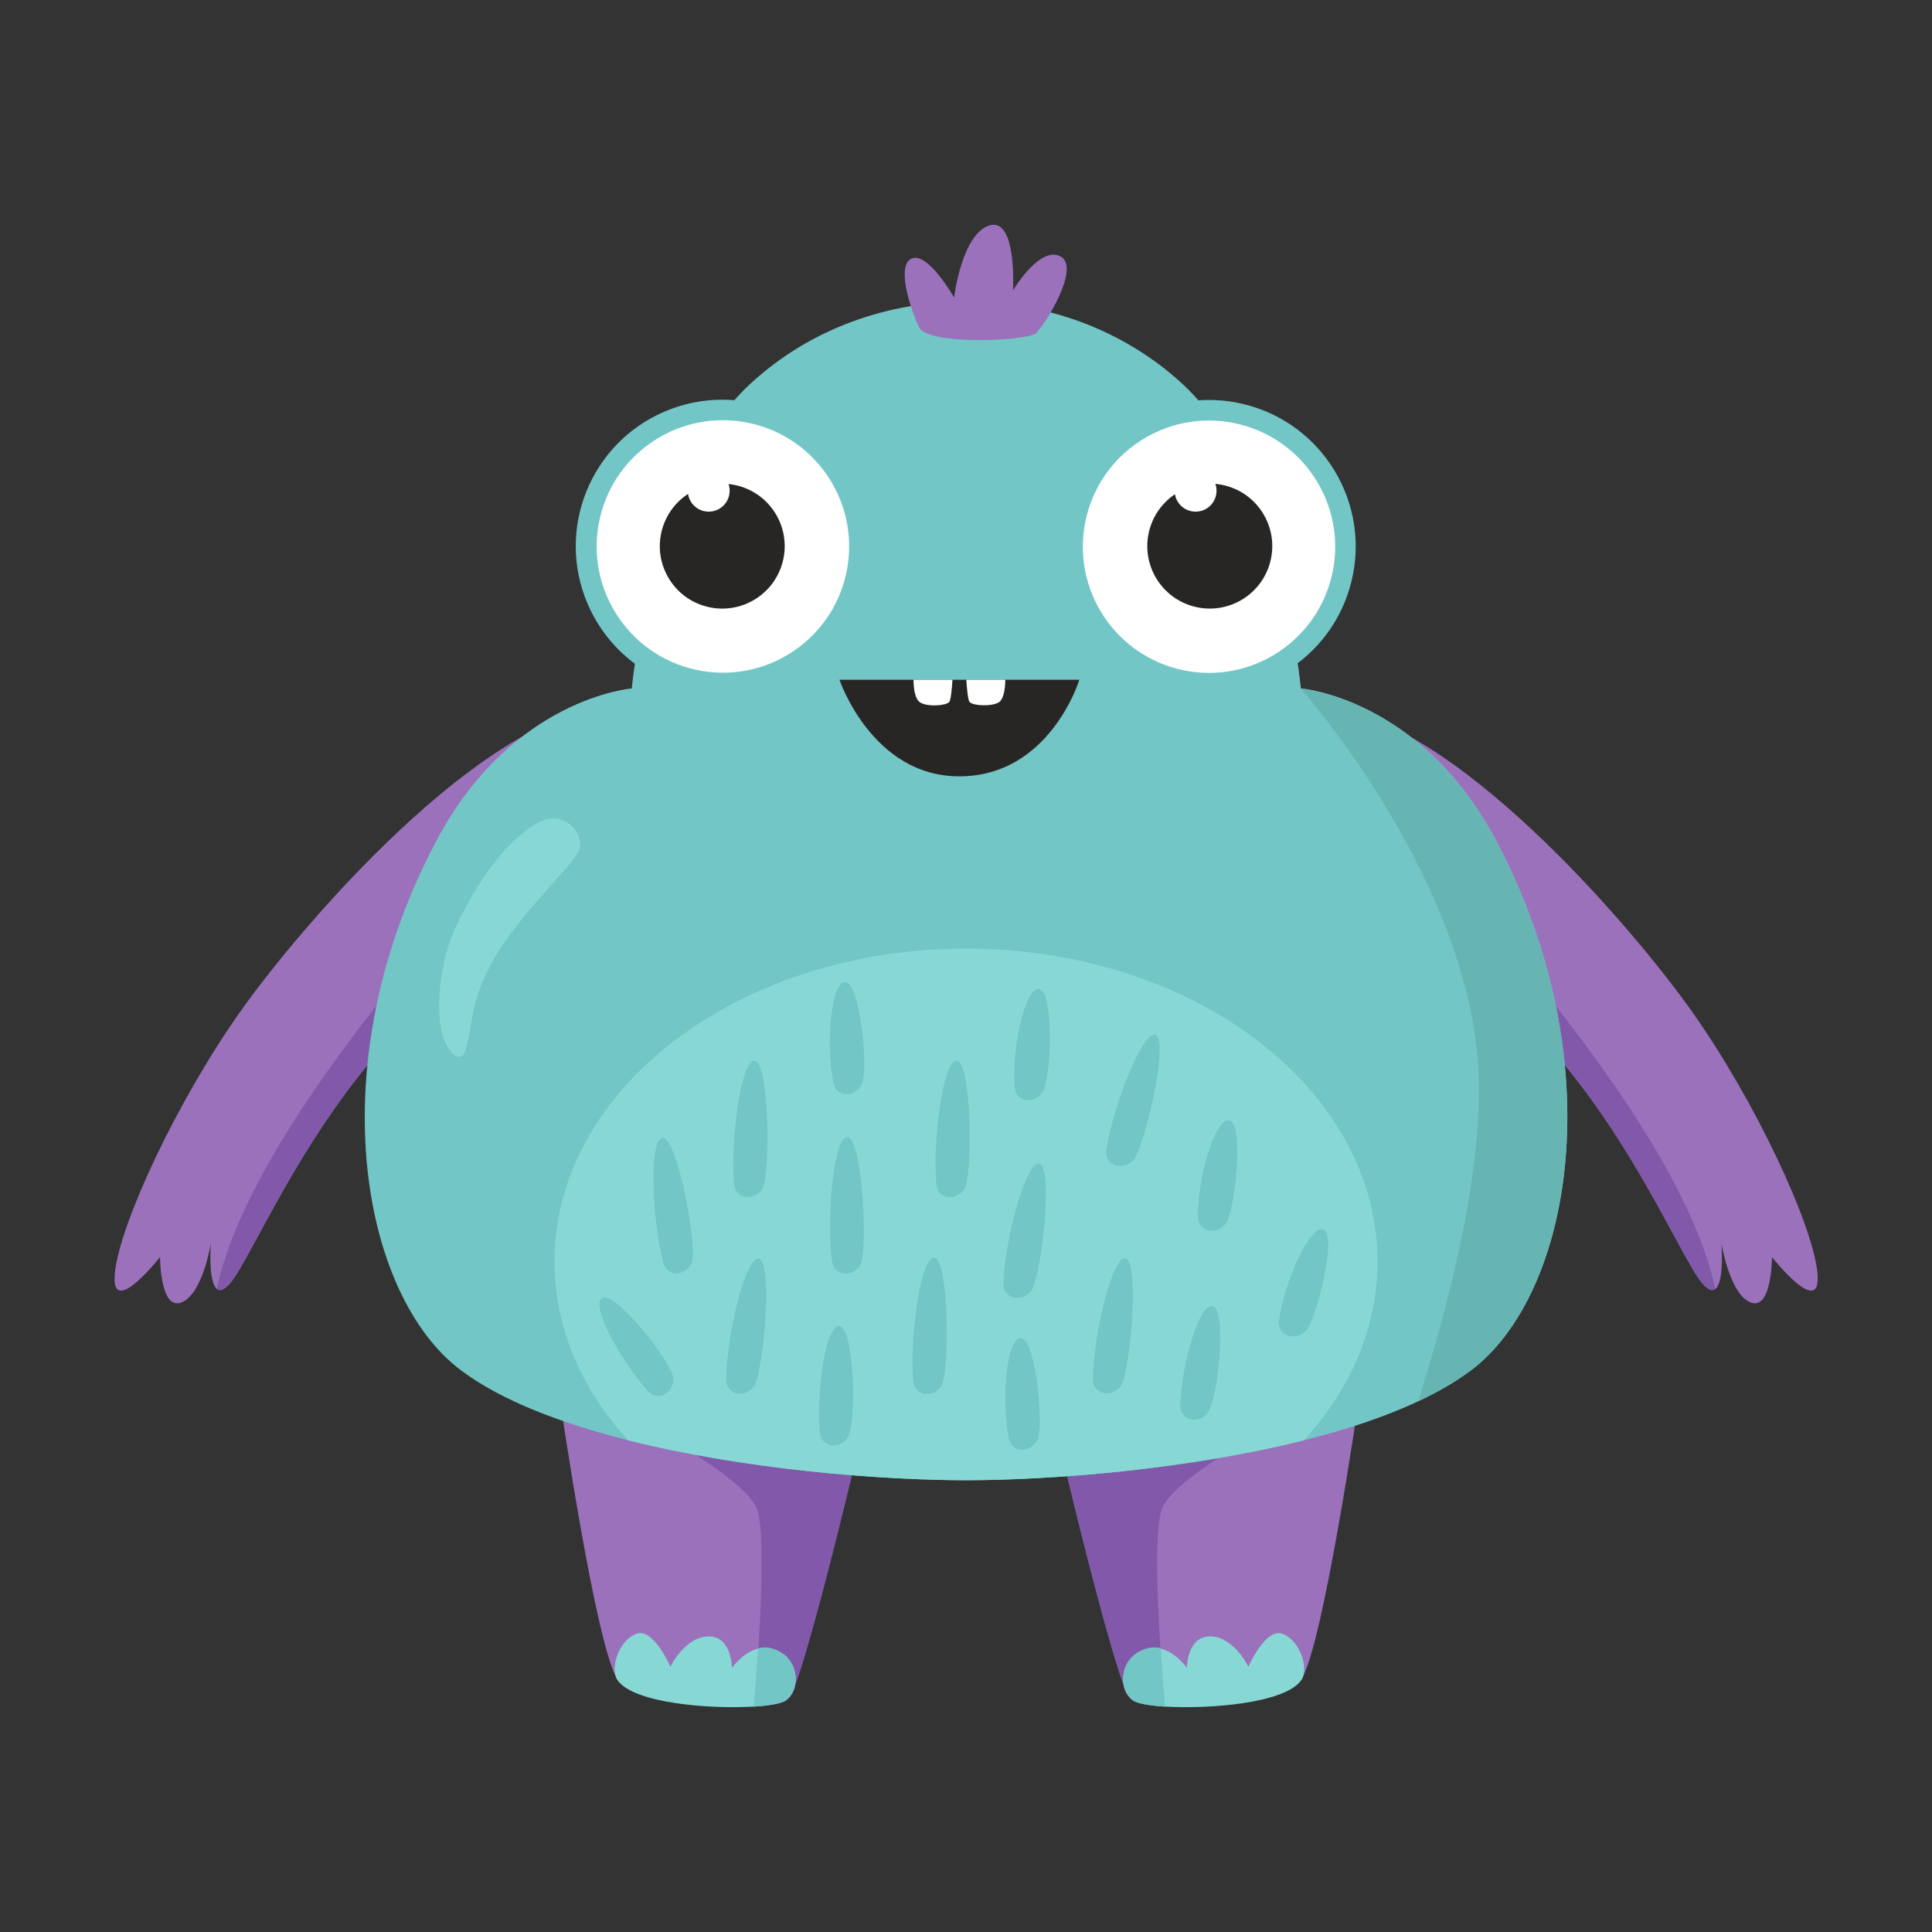 <?xml version="1.0" encoding="utf-8"?>
<!-- Generator: Adobe Illustrator 22.0.0, SVG Export Plug-In . SVG Version: 6.00 Build 0)  -->
<svg version="1.1" xmlns="http://www.w3.org/2000/svg" xmlns:xlink="http://www.w3.org/1999/xlink" x="0px" y="0px"
	 viewBox="0 0 600 600" style="enable-background:new 0 0 600 600;" xml:space="preserve">
<rect x="0" y="0" width="600" height="600" fill="#333333" stroke="none"/>
<style type="text/css">
	.st0{fill:#808739;}
	.st1{fill:#8E9B57;}
	.st2{fill:#FFFFFF;}
	.st3{fill:#282624;}
	.st4{fill:#E88B3F;}
	.st5{fill:#B6C176;}
	.st6{fill:#BF5D2C;}
	.st7{fill:#D36B31;}
	.st8{fill:#E8926D;}
	.st9{fill:#DD7D5B;}
	.st10{fill:#79599E;}
	.st11{fill:#ED9B85;}
	.st12{fill:#9B71BC;}
	.st13{fill:#44342C;}
	.st14{fill:#B899D6;}
	.st15{fill:#8865AA;}
	.st16{fill:#E583AB;}
	.st17{fill:#CE6F9A;}
	.st18{fill:#EDB254;}
	.st19{fill:#5984C1;}
	.st20{fill:#E09E3F;}
	.st21{fill:#426DA0;}
	.st22{fill:#EFA3C6;}
	.st23{fill:#4D527A;}
	.st24{fill:#3B4163;}
	.st25{fill:#F9CB8F;}
	.st26{fill:#D8983D;}
	.st27{fill:#DD9D40;}
	.st28{fill:#C44747;}
	.st29{fill:#D85959;}
	.st30{fill:#E87979;}
	.st31{fill:#A59C4A;}
	.st32{fill:#B7B15C;}
	.st33{fill:#D1C875;}
	.st34{fill:#8259AA;}
	.st35{fill:#87D8D5;}
	.st36{fill:#73C6C6;}
	.st37{fill:#66B5B3;}
	.st38{fill:#F9E9D4;}
	.st39{fill:#F7A4C9;}
	.st40{fill:#EF8854;}
	.st41{fill:#EA7DB1;}
	.st42{fill:#9B5072;}
	.st43{fill:#F7ADCF;}
	.st44{fill:#825B38;}
	.st45{fill:#92DDDB;}
	.st46{fill:#775E96;}
	.st47{fill:#655284;}
	.st48{fill:#755593;}
</style>
<g id="Monster_1">
</g>
<g id="Monster_2">
</g>
<g id="Monster_3">
</g>
<g id="Monster_4">
</g>
<g id="Monster_5">
</g>
<g id="Monster_6">
</g>
<g id="Monster_7">
</g>
<g id="Monster_8">
	<g>
		<g>
			<path class="st12" d="M277.2,397.9c-0.3,10.7-22.4,104-30.1,124.9c-0.8,2.1-1.4,3.5-1.9,4c-1.4,1.4-5.6,2.2-11,2.5
				c-14.1,0.7-36.8-2-41.8-6.9c-0.2-0.2-0.3-0.4-0.5-0.6c-0.1-0.1-0.2-0.2-0.2-0.3c-6.9-11.3-17.9-87.5-17.9-87.5l-0.5-6.1l-3.8-43
				C168.7,377.9,277.6,386.1,277.2,397.9z"/>
			<path class="st34" d="M277.2,397.9c-0.3,10.7-22.4,104-30.1,124.9c-0.3,2.1-1.3,4.1-3,5.3c-1.3,0.9-5,1.6-10,1.9
				c0-0.2,0-0.5,0.1-0.7c0.5-5.5,0.9-11.4,1.3-17.4c1.2-18.5,1.7-37-0.4-43.2c-3.5-10.2-41.3-30.5-61.9-40.8l-3.8-43
				C168.7,377.9,277.6,386.1,277.2,397.9z"/>
			<path class="st35" d="M247,522.8c-0.3,2.1-1.3,4.1-3,5.3c-1.3,0.9-5,1.6-10,1.9c-13.6,0.8-36.4-1-41.9-7.8
				c-0.1-0.1-0.2-0.3-0.3-0.4c-0.1-0.1-0.2-0.2-0.2-0.3c-2.1-3.6,0.6-12.1,6-14.1c5.3-2,10.6,10.2,10.6,10.2s4.5-9.3,11.8-9.4
				c7.3-0.1,7.3,9.8,7.3,9.8s3.3-4.8,8.1-6c1.6-0.4,3.3-0.4,5.1,0.3C245.5,513.9,247.6,518.7,247,522.8z"/>
			<path class="st36" d="M247,522.8c-0.3,2.1-1.3,4.1-3,5.3c-1.3,0.9-5,1.6-10,1.9c0-0.2,0-0.5,0.1-0.7c0.5-5.5,0.9-11.4,1.3-17.4
				c1.6-0.4,3.3-0.4,5.1,0.3C245.5,513.9,247.6,518.7,247,522.8z"/>
		</g>
		<g>
			<path class="st12" d="M318.7,397.9c0.3,10.7,22.4,104,30.1,124.9c0.8,2.1,1.4,3.5,1.9,4c1.4,1.4,5.6,2.2,11,2.5
				c14.1,0.7,36.8-2,41.8-6.9c0.2-0.2,0.3-0.4,0.5-0.6c0.1-0.1,0.2-0.2,0.2-0.3c6.9-11.3,17.9-87.5,17.9-87.5l0.5-6.1l3.8-43
				C427.2,377.9,318.4,386.1,318.7,397.9z"/>
			<path class="st34" d="M318.7,397.9c0.3,10.7,22.4,104,30.1,124.9c0.3,2.1,1.3,4.1,3,5.3c1.3,0.9,5,1.6,10,1.9
				c0-0.2,0-0.5-0.1-0.7c-0.5-5.5-0.9-11.4-1.3-17.4c-1.2-18.5-1.7-37,0.4-43.2c3.5-10.2,41.3-30.5,61.9-40.8l3.8-43
				C427.2,377.9,318.4,386.1,318.7,397.9z"/>
			<path class="st35" d="M348.9,522.8c0.3,2.1,1.3,4.1,3,5.3c1.3,0.9,5,1.6,10,1.9c13.6,0.8,36.4-1,41.9-7.8
				c0.1-0.1,0.2-0.3,0.3-0.4c0.1-0.1,0.2-0.2,0.2-0.3c2.1-3.6-0.6-12.1-6-14.1c-5.3-2-10.6,10.2-10.6,10.2s-4.5-9.3-11.8-9.4
				c-7.3-0.1-7.3,9.8-7.3,9.8s-3.3-4.8-8.1-6c-1.6-0.4-3.3-0.4-5.1,0.3C350.4,513.9,348.3,518.7,348.9,522.8z"/>
			<path class="st36" d="M348.9,522.8c0.3,2.1,1.3,4.1,3,5.3c1.3,0.9,5,1.6,10,1.9c0-0.2,0-0.5-0.1-0.7c-0.5-5.5-0.9-11.4-1.3-17.4
				c-1.6-0.4-3.3-0.4-5.1,0.3C350.4,513.9,348.3,518.7,348.9,522.8z"/>
		</g>
		<g>
			<g>
				<path class="st12" d="M49.7,390.4c0,0,0,16.6,6.6,14.1C63,402,65.5,386,65.5,386s-1,12.1,1.9,14.3c0.9,0.7,2.1,0.4,3.9-1.6
					c7.5-8.3,28.2-61.8,67.5-92.4c55-42.8,71.4-72.4,61.4-75.9l-4.9-4l-7.9-6.4c-38.1,3.3-92.9,66.1-112.8,94.2
					c-19.9,28.2-37.3,65.8-38.9,80.9C34,410.3,49.7,390.4,49.7,390.4z"/>
				<path class="st34" d="M67.3,400.3c0.9,0.7,2.1,0.4,3.9-1.6c7.5-8.3,28.2-61.8,67.5-92.4c55-42.8,71.4-72.4,61.4-75.9l-4.9-4
					C168.4,252.4,79.8,341.8,67.3,400.3z"/>
			</g>
			<g>
				<path class="st12" d="M550.3,390.4c0,0,0,16.6-6.6,14.1c-6.6-2.5-9.1-18.5-9.1-18.5s1,12.1-1.9,14.3c-0.9,0.7-2.1,0.4-3.9-1.6
					c-7.5-8.3-28.2-61.8-67.5-92.4c-55-42.8-71.4-72.4-61.4-75.9l4.9-4l7.9-6.4c38.1,3.3,92.9,66.1,112.8,94.2
					c19.9,28.2,37.3,65.8,38.9,80.9C566,410.3,550.3,390.4,550.3,390.4z"/>
				<path class="st34" d="M532.7,400.3c-0.9,0.7-2.1,0.4-3.9-1.6c-7.5-8.3-28.2-61.8-67.5-92.4c-55-42.8-71.4-72.4-61.4-75.9l4.9-4
					C431.6,252.4,520.2,341.8,532.7,400.3z"/>
			</g>
		</g>
		<path class="st36" d="M456.8,425.6c-4.7,3.5-10.2,6.7-16.4,9.6c-10.4,4.9-22.6,8.9-35.5,12.1c-36.6,9.2-79.3,12.4-104.9,12.4
			c-25.7,0-68.3-3.2-104.9-12.4c-20.6-5.2-39.2-12.2-51.9-21.7c-31.3-23.4-44.5-95.6-7.4-165c23.5-43.9,60.4-46.8,60.4-46.8
			s6.2-66.3,36.7-94.5c25.5-23.6,55.4-25.5,64.5-25.5c1.7,0,2.7,0.1,2.7,0.1s36.7-2.7,67.2,25.4c30.5,28.2,36.7,94.5,36.7,94.5
			s36.9,2.9,60.4,46.8C501.3,329.9,488.1,402.1,456.8,425.6z"/>
		<path class="st35" d="M427.8,391.8c0,20.6-8.5,39.8-22.9,55.5c-36.6,9.2-79.2,12.4-104.9,12.4c-25.7,0-68.3-3.2-104.9-12.4
			c-14.4-15.7-22.9-34.9-22.9-55.5c0-53.7,57.2-97.2,127.8-97.2C370.6,294.6,427.8,338.1,427.8,391.8z"/>
		<g>
			
				<ellipse transform="matrix(0.919 -0.393 0.393 0.919 -48.623 101.854)" class="st36" cx="224.4" cy="169.7" rx="45.5" ry="45.5"/>
			
				<ellipse transform="matrix(0.167 -0.986 0.986 0.167 19.705 362.624)" class="st2" cx="224.4" cy="169.7" rx="39.2" ry="39.2"/>
			
				<ellipse transform="matrix(0.891 -0.453 0.453 0.891 -52.511 120.064)" class="st3" cx="224.4" cy="169.7" rx="19.4" ry="19.4"/>
			<circle class="st2" cx="220.1" cy="152.4" r="6.5"/>
		</g>
		<g>
			
				<ellipse transform="matrix(0.238 -0.971 0.971 0.238 121.36 494.034)" class="st36" cx="375.6" cy="169.7" rx="45.5" ry="45.5"/>
			
				<ellipse transform="matrix(0.249 -0.968 0.968 0.249 117.675 491.112)" class="st2" cx="375.6" cy="169.7" rx="39.2" ry="39.2"/>
			
				<ellipse transform="matrix(0.236 -0.972 0.972 0.236 122.119 494.628)" class="st3" cx="375.6" cy="169.7" rx="19.4" ry="19.4"/>
			<path class="st2" d="M377.8,152.4c0,3.6-2.9,6.5-6.5,6.5c-3.6,0-6.5-2.9-6.5-6.5c0-3.6,2.9-6.5,6.5-6.5
				C374.9,145.9,377.8,148.8,377.8,152.4z"/>
		</g>
		<path class="st3" d="M335.2,211.1c0,0-9.1,30-37.3,30c-27.1,0-37.2-30-37.2-30H335.2z"/>
		<path class="st2" d="M295.8,211.1c-0.2,3-0.5,6.2-1,6.9c-1,1.2-6.9,1.6-9.1,0.1c-1.4-0.9-2-3.9-2-7H295.8z"/>
		<path class="st2" d="M312.2,211.1c0,3.1-0.6,6.1-2,7c-2.2,1.4-8.1,1.1-9.1-0.1c-0.5-0.7-0.8-3.9-1-6.9H312.2z"/>
		<path class="st12" d="M285.4,101.6c-3.1-6.7-7.1-19.8-2-21.4c5.1-1.6,12.9,12.2,12.9,12.2s2.4-19.8,11-22.4
			c8.6-2.5,7.3,20.2,7.3,20.2s8.2-13.9,14.7-10.6c6.5,3.3-4.9,21.6-7.6,23.9C319,105.9,288.1,107.4,285.4,101.6z"/>
		<path class="st37" d="M456.8,425.6c-4.7,3.5-10.2,6.7-16.4,9.6c10.7-33.7,21.3-76.7,18.4-107.6c-5.6-58.5-54.9-113.8-54.9-113.8
			s36.9,2.9,60.4,46.8C501.3,329.9,488.1,402.1,456.8,425.6z"/>
		<path class="st35" d="M143.5,283.9c6.8-13.2,15-23.6,23.4-28.3c8.5-4.7,14.6,3.5,13,8.3s-19.4,20.3-27.6,35.9
			c-6.9,13.1-5.5,20.5-7.9,26.7c-1.8,4.7-7.3-0.9-7.9-10.6C135.6,300.1,140.7,289.2,143.5,283.9z"/>
		<path class="st36" d="M206,392.2c-3.5-12.9-4.6-39.6,0-38.8c4.6,0.8,10.8,34.6,8.8,38.8S207.2,396.7,206,392.2z"/>
		<path class="st36" d="M283.6,428.9c-1.2-13.3,2.4-39.8,6.8-38.2c4.4,1.6,4.5,36,1.9,39.8C289.7,434.3,284,433.5,283.6,428.9z"/>
		<path class="st36" d="M258.4,391.7c-1.8-13.3,0.5-39.9,5-38.5c4.5,1.4,6.2,35.7,3.8,39.7C264.7,396.8,259,396.3,258.4,391.7z"/>
		<path class="st36" d="M254.6,444.8c-1.1-13.3,2-34.5,6.4-32.9c4.4,1.6,5,30.6,2.3,34.5C260.7,450.3,255,449.5,254.6,444.8z"/>
		<path class="st36" d="M228,367.8c-1.3-13.3,2.2-39.8,6.6-38.3s4.7,35.9,2.1,39.8C234.1,373.1,228.4,372.4,228,367.8z"/>
		<path class="st36" d="M311.6,398.6c0.4-13.4,7.2-39.2,11.4-37.1c4.2,2.1,0.2,36.2-2.9,39.7C317,404.6,311.4,403.2,311.6,398.6z"/>
		<path class="st36" d="M290.8,367.8c-1.3-13.3,2.2-39.8,6.6-38.3s4.7,35.9,2.1,39.8C296.9,373.1,291.2,372.4,290.8,367.8z"/>
		<path class="st36" d="M343.6,357.1c1.9-13.2,11.6-38.2,15.5-35.6s-3.9,36-7.4,39.1S342.9,361.7,343.6,357.1z"/>
		<path class="st36" d="M258.8,336.2c-2.5-13.1-0.5-32.2,4-31.1c4.5,1.1,7,27.7,4.8,31.8C265.3,341,259.6,340.8,258.8,336.2z"/>
		<path class="st36" d="M372,377.8c0.1-13.4,5.8-31.7,10.1-29.7c4.2,2,1.4,28.5-1.5,32.1C377.5,383.7,372,382.4,372,377.8z"/>
		<path class="st36" d="M397.2,410c2-13.2,10.2-30.6,14.1-28c3.9,2.6-2.6,28.5-6,31.6S396.5,414.5,397.2,410z"/>
		<path class="st36" d="M315.1,337.6c-0.9-13.3,3.6-32,7.9-30.4c4.4,1.7,3.5,28.4,0.7,32.1C321.1,343.1,315.4,342.2,315.1,337.6z"/>
		<path class="st36" d="M313.3,446.7c-2.5-13.1-0.5-32.2,4-31.1c4.5,1.1,7,27.7,4.8,31.8C319.9,451.4,314.2,451.2,313.3,446.7z"/>
		<path class="st36" d="M225.5,428.4c0.1-13.4,6.2-39.4,10.4-37.4c4.2,2,1.1,36.2-1.9,39.8C231,434.4,225.5,433.1,225.5,428.4z"/>
		<path class="st36" d="M339.4,428.3c0.1-13.4,6.2-39.4,10.4-37.4c4.2,2,1.1,36.2-1.9,39.8C344.9,434.2,339.3,432.9,339.4,428.3z"/>
		<path class="st36" d="M201.2,432c-8.9-10-18.4-27.6-13.9-29c4.5-1.4,21.6,20.4,21.8,25.1C209.3,432.6,204.3,435.4,201.2,432z"/>
		<path class="st36" d="M366.5,436.3c0.6-13.4,6.2-32.6,10.4-30.5c4.2,2.1,1.2,29.7-2,33.2S366.3,440.9,366.5,436.3z"/>
	</g>
</g>
<g id="Monster_9">
</g>
<g id="Monster_10">
</g>
<g id="Monster_11">
</g>
<g id="Monster_12">
</g>
<g id="Monster_13">
</g>
<g id="Monster_14">
</g>
<g id="Monster_15">
</g>
<g id="Monster_16">
</g>
<g id="Monster_17">
</g>
<g id="Monster_18">
</g>
<g id="Monster_19">
</g>
<g id="Monster_20">
</g>
</svg>
